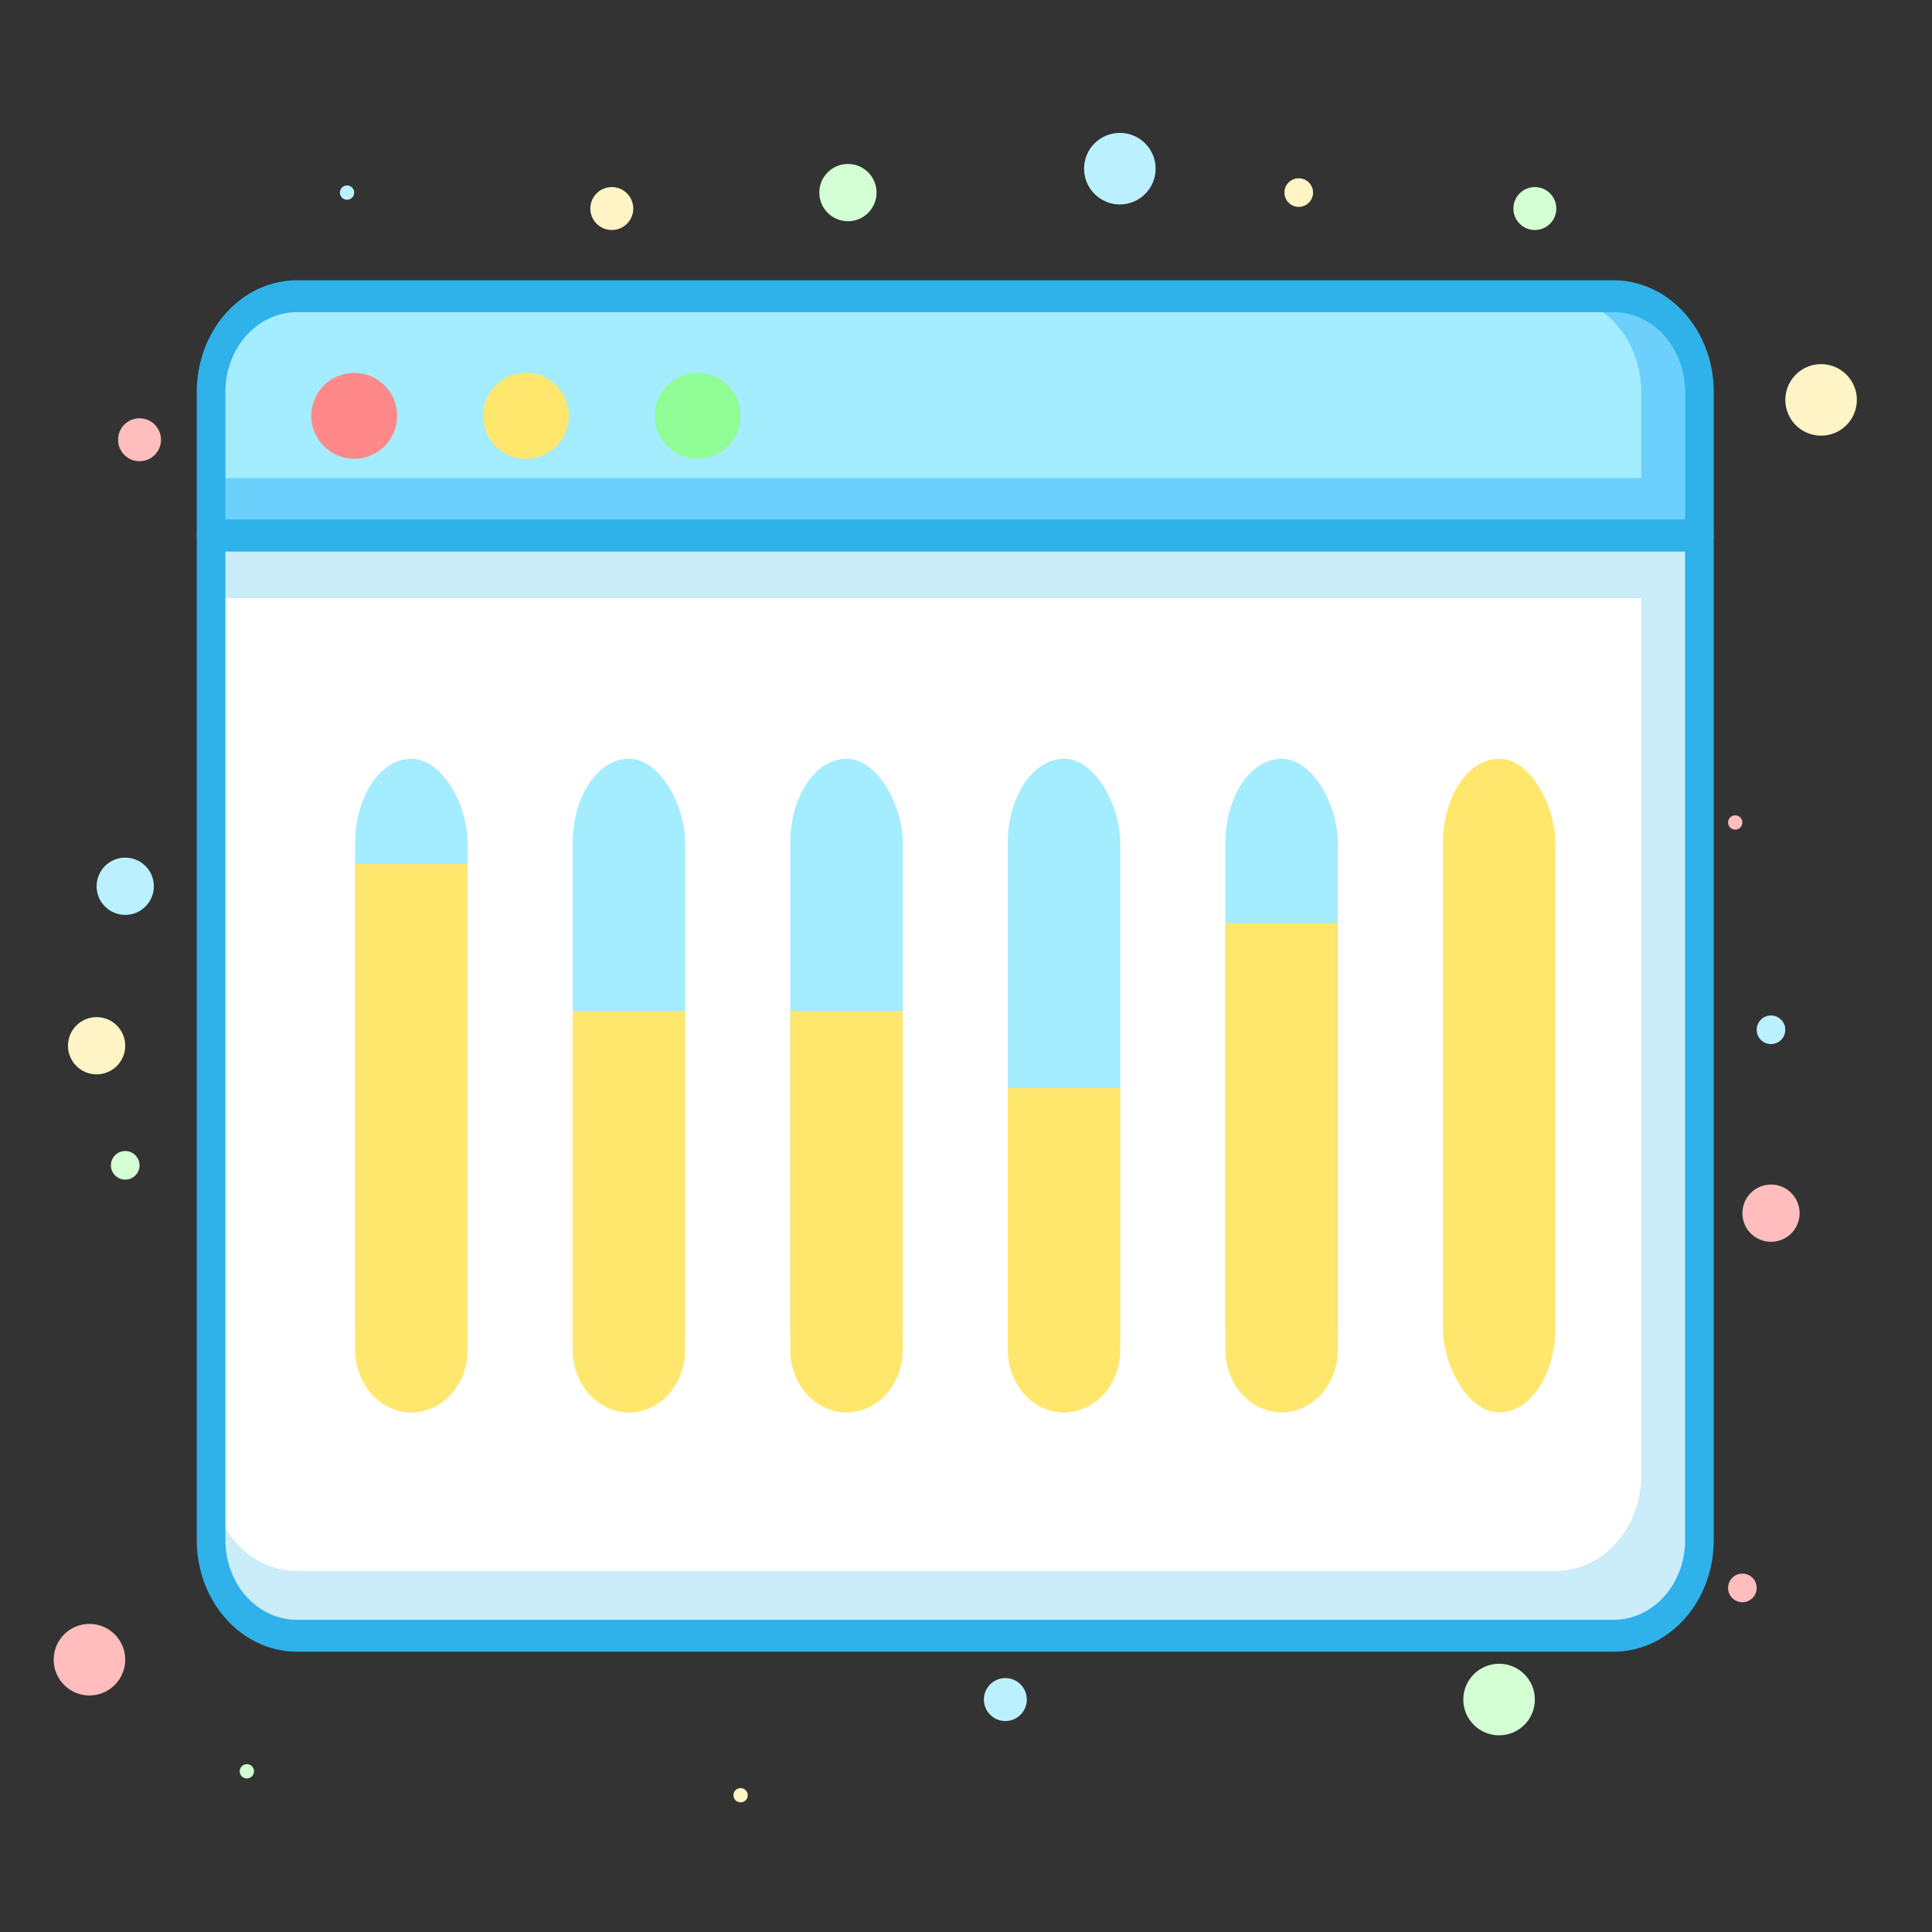 <svg width="180" height="180" xmlns="http://www.w3.org/2000/svg">
 <rect width="100%" height="100%" fill="#333333" stroke="none"/>
 <defs>
  <style>.cls-1{fill:#cbecf9;}.cls-2{fill:#fff;}.cls-3{fill:#2fb1ea;}.cls-4{fill:#6dd0fc;}.cls-5{fill:#a4ecff;}.cls-6{fill:#f88;}.cls-7{fill:#ffe76e;}.cls-8{fill:#90fc95;}.cls-9{fill:#d4ffd4;}.cls-10{fill:#ffbdbd;}.cls-11{fill:#bbf1ff;}.cls-12{fill:#fff4c5;}</style>
 </defs>
 <title>business economic finance interprise company browser</title>
 <g>
  <title>background</title>
  <rect fill="none" id="canvas_background" height="182" width="182" y="-1" x="-1"/>
 </g>
 <g>
  <title>Layer 1</title>
  <g id="Layer_2">
   <path id="svg_1" d="m158.333,49.886l0,93.6a8,8.914 0 0 1 -8,8.914l-122.667,0a8,8.914 0 0 1 -8,-8.914l0,-93.6l138.667,0z" class="cls-1"/>
   <path id="svg_2" d="m152.913,55.732l0,81.714a8,8.914 0 0 1 -8,8.914l-117.247,0a8,8.914 0 0 1 -8,-8.914l0,-81.714l133.247,0z" class="cls-2"/>
   <path id="svg_3" d="m150.333,153.886l-122.667,0a9.333,10.4 0 0 1 -9.333,-10.4l0,-93.6a1.333,1.486 0 0 1 1.333,-1.486l138.667,0a1.333,1.486 0 0 1 1.333,1.486l0,93.6a9.333,10.4 0 0 1 -9.333,10.4zm-129.333,-102.514l0,92.114a6.667,7.429 0 0 0 6.667,7.429l122.667,0a6.667,7.429 0 0 0 6.667,-7.429l0,-92.114l-136,0z" class="cls-3"/>
   <path id="svg_4" d="m158.333,36.514l0,13.371l-138.667,0l0,-13.371a8,8.914 0 0 1 8,-8.914l122.667,0a8,8.914 0 0 1 8,8.914z" class="cls-4"/>
   <path id="svg_5" d="m152.913,44.545l0,-8.03a8,8.914 0 0 0 -8,-8.914l-117.247,0a8,8.914 0 0 0 -8,8.914l0,8.03l133.247,0z" class="cls-5"/>
   <path id="svg_6" d="m158.333,51.371l-138.667,0a1.333,1.486 0 0 1 -1.333,-1.486l0,-13.371a9.333,10.4 0 0 1 9.333,-10.4l122.667,0a9.333,10.4 0 0 1 9.333,10.4l0,13.371a1.333,1.486 0 0 1 -1.333,1.486zm-137.333,-2.971l136,0l0,-11.886a6.667,7.429 0 0 0 -6.667,-7.429l-122.667,0a6.667,7.429 0 0 0 -6.667,7.429l0,11.886z" class="cls-3"/>
   <circle id="svg_7" r="4" cy="38.743" cx="33" class="cls-6"/>
   <circle id="svg_8" r="4" cy="38.743" cx="49" class="cls-7"/>
   <circle id="svg_9" r="4" cy="38.743" cx="65" class="cls-8"/>
   <rect id="svg_10" ry="7.86" rx="7.86" height="60.899" width="10.48" y="70.693" x="33.087" class="cls-5"/>
   <rect id="svg_11" ry="7.86" rx="7.86" height="60.899" width="10.48" y="70.693" x="53.353" class="cls-5"/>
   <rect id="svg_12" ry="7.86" rx="7.86" height="60.899" width="10.48" y="70.693" x="73.627" class="cls-5"/>
   <rect id="svg_13" ry="7.86" rx="7.86" height="60.899" width="10.48" y="70.693" x="93.893" class="cls-5"/>
   <rect id="svg_14" ry="7.86" rx="7.86" height="60.899" width="10.48" y="70.693" x="114.167" class="cls-5"/>
   <path id="svg_15" d="m33.087,80.506l10.48,0a0,0 0 0 1 0,0l0,45.247a5.24,5.839 0 0 1 -5.233,5.846l0,0a5.24,5.839 0 0 1 -5.24,-5.839l0,-45.255a0,0 0 0 1 -0.007,0z" class="cls-7"/>
   <path id="svg_16" d="m53.353,94.197l10.48,0a0,0 0 0 1 0,0l0,31.557a5.24,5.839 0 0 1 -5.24,5.846l0,0a5.24,5.839 0 0 1 -5.24,-5.839l0,-31.564a0,0 0 0 1 0,0z" class="cls-7"/>
   <path id="svg_17" d="m73.627,94.197l10.48,0a0,0 0 0 1 0,0l0,31.557a5.24,5.839 0 0 1 -5.24,5.846l0,0a5.24,5.839 0 0 1 -5.24,-5.839l0,-31.564a0,0 0 0 1 0,0z" class="cls-7"/>
   <path id="svg_18" d="m93.893,101.381l10.48,0a0,0 0 0 1 0,0l0,24.373a5.24,5.839 0 0 1 -5.24,5.846l0,0a5.24,5.839 0 0 1 -5.24,-5.839l0,-24.381a0,0 0 0 1 0,0z" class="cls-7"/>
   <path id="svg_19" d="m114.167,86.003l10.48,0a0,0 0 0 1 0,0l0,39.75a5.24,5.839 0 0 1 -5.24,5.839l0,0a5.24,5.839 0 0 1 -5.24,-5.839l0,-39.75a0,0 0 0 1 0,0z" class="cls-7"/>
   <rect id="svg_20" ry="7.86" rx="7.86" height="60.899" width="10.48" y="70.693" x="134.433" class="cls-7"/>
   <circle id="svg_21" r="3.333" cy="158.343" cx="139.667" class="cls-9"/>
   <circle id="svg_22" r="2.667" cy="17.943" cx="79" class="cls-9"/>
   <circle id="svg_23" r="2" cy="19.429" cx="143" class="cls-9"/>
   <circle id="svg_24" r="1.333" cy="108.571" cx="11.667" class="cls-9"/>
   <circle id="svg_25" r="0.667" cy="165.029" cx="23" class="cls-9"/>
   <circle id="svg_26" r="3.333" cy="154.629" cx="8.333" class="cls-10"/>
   <circle id="svg_27" r="2.667" cy="113.029" cx="165" class="cls-10"/>
   <circle id="svg_28" r="2" cy="40.971" cx="13" class="cls-10"/>
   <circle id="svg_29" r="1.333" cy="147.943" cx="162.333" class="cls-10"/>
   <circle id="svg_30" r="0.667" cy="76.629" cx="161.667" class="cls-10"/>
   <circle id="svg_31" r="3.333" cy="15.714" cx="104.333" class="cls-11"/>
   <circle id="svg_32" r="2.667" cy="82.571" cx="11.667" class="cls-11"/>
   <circle id="svg_33" r="2" cy="158.343" cx="93.667" class="cls-11"/>
   <circle id="svg_34" r="1.333" cy="95.943" cx="165" class="cls-11"/>
   <circle id="svg_35" r="0.667" cy="17.943" cx="32.333" class="cls-11"/>
   <circle id="svg_36" r="3.333" cy="37.257" cx="169.667" class="cls-12"/>
   <circle id="svg_37" r="2.667" cy="97.429" cx="9" class="cls-12"/>
   <circle id="svg_38" r="2" cy="19.429" cx="57" class="cls-12"/>
   <circle id="svg_39" r="1.333" cy="17.943" cx="121" class="cls-12"/>
   <circle id="svg_40" r="0.667" cy="167.257" cx="69" class="cls-12"/>
  </g>
 </g>
</svg>